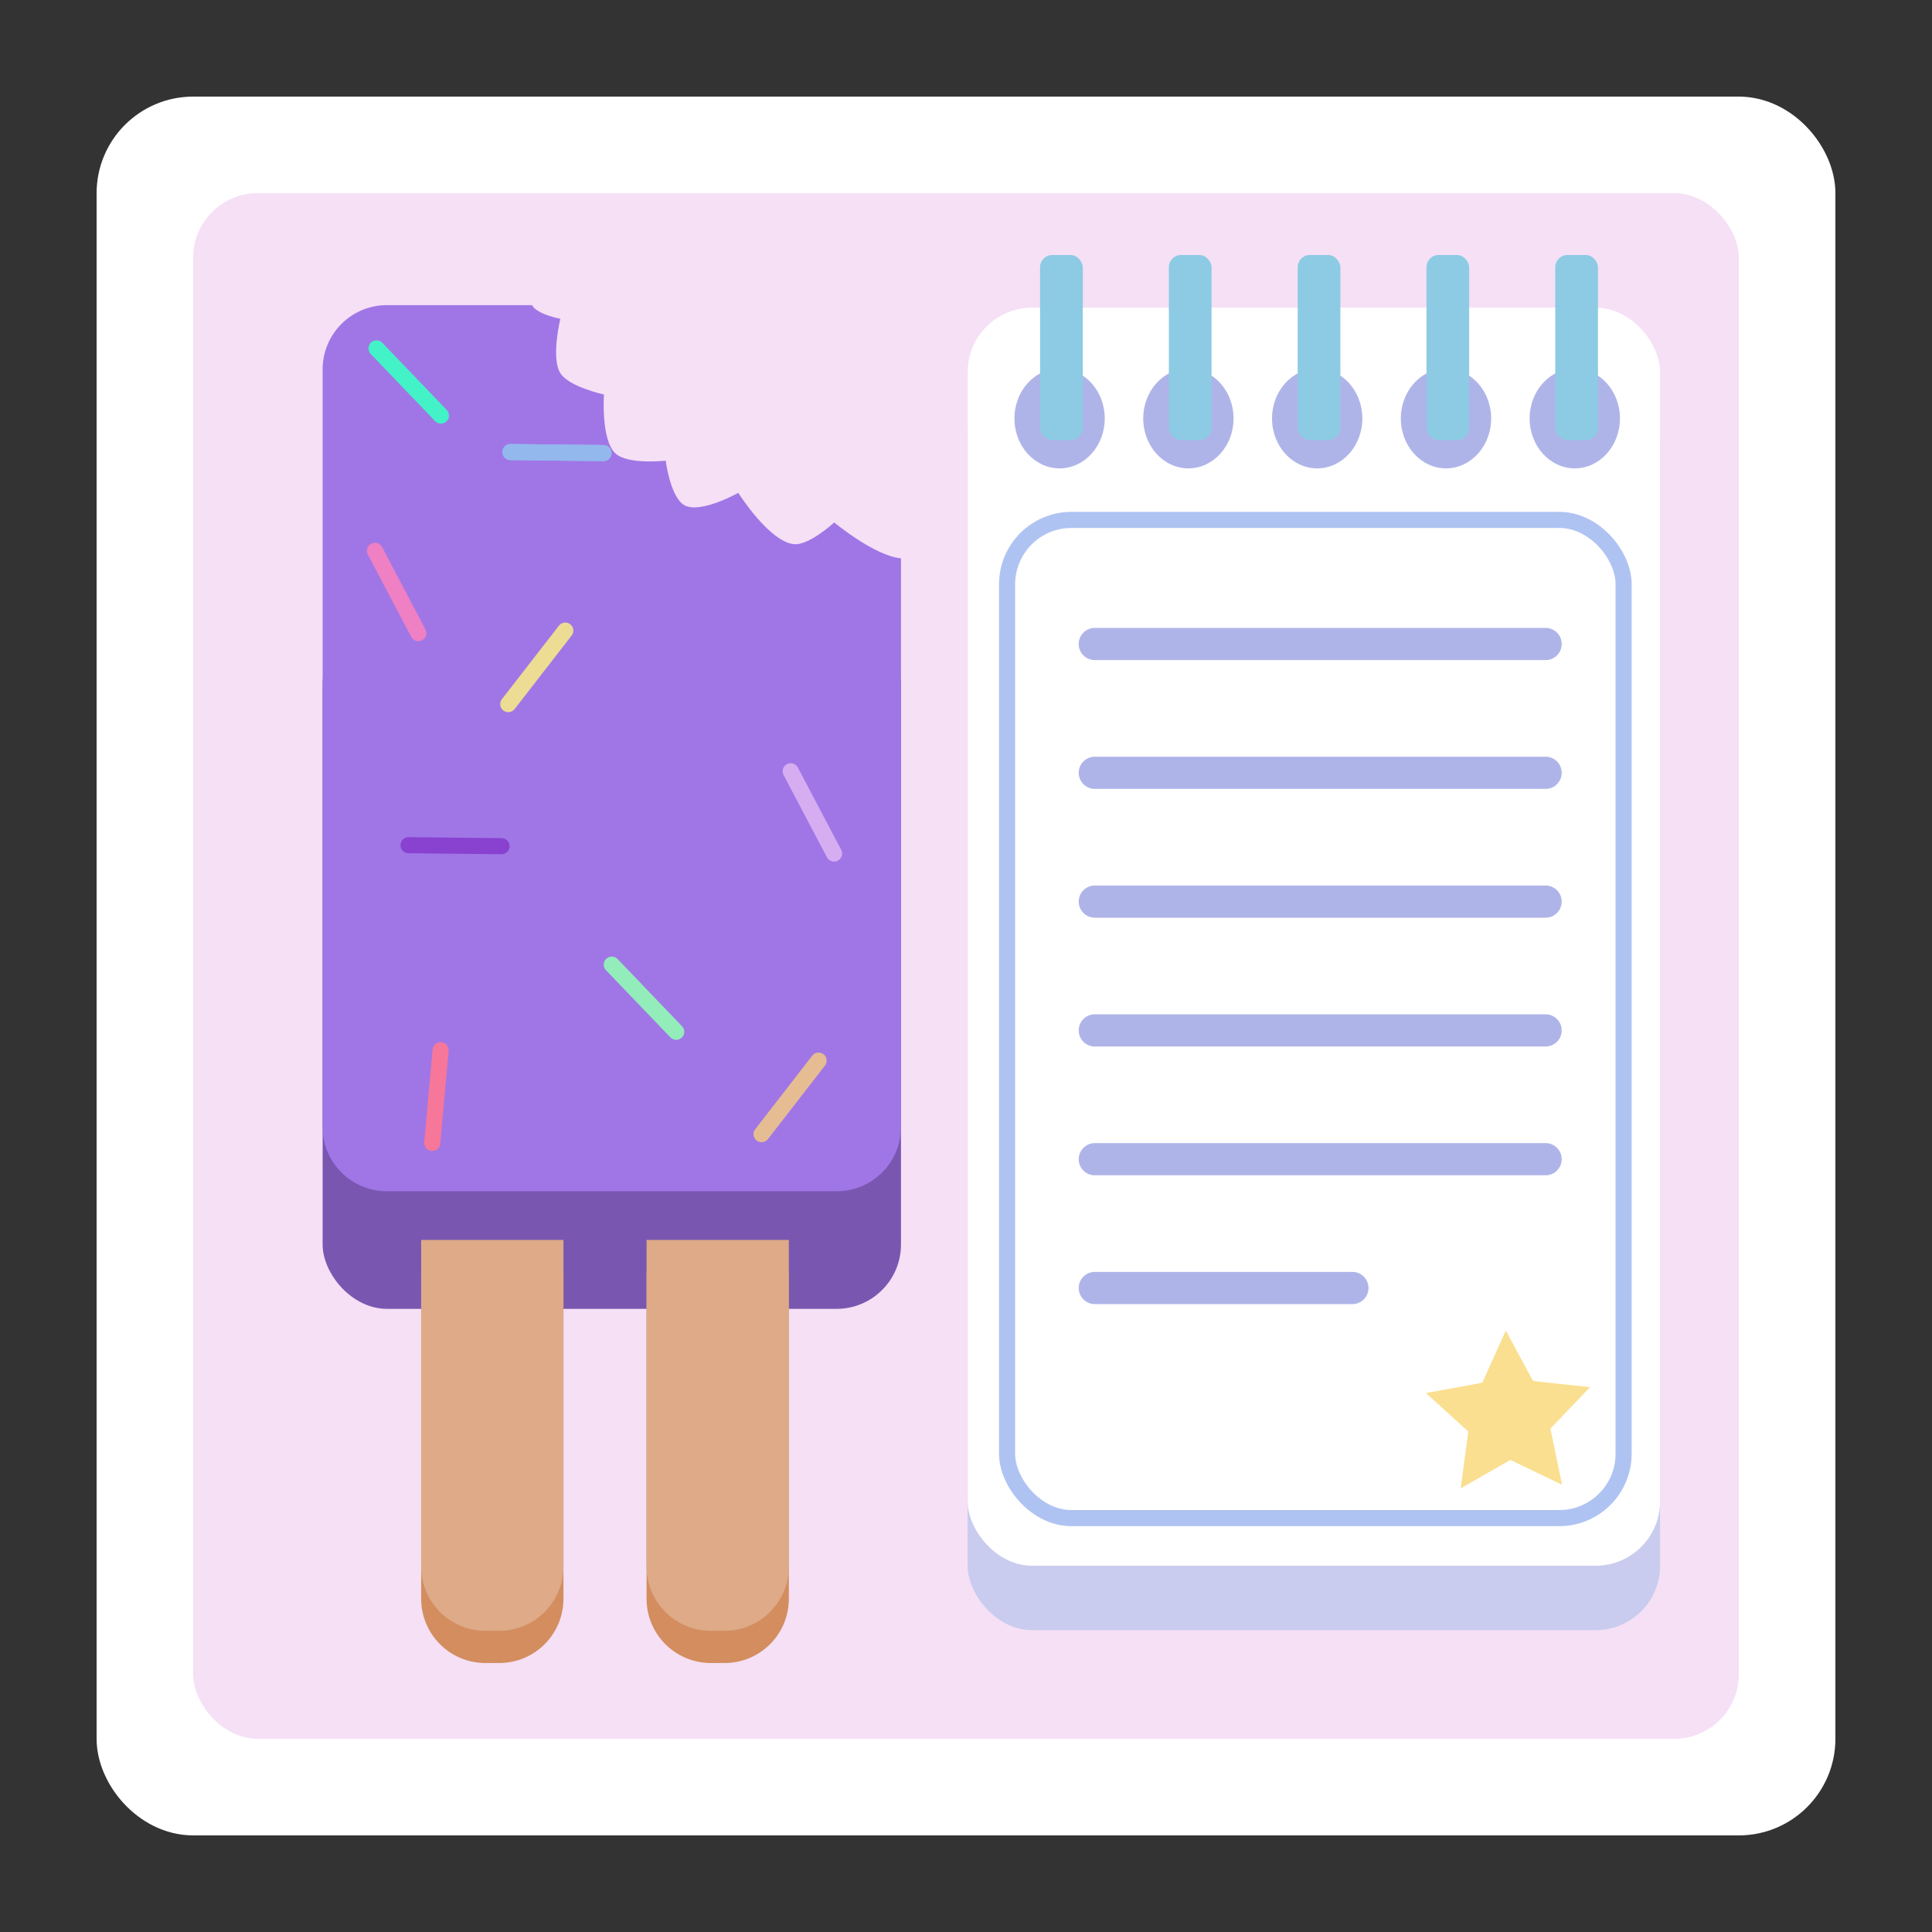 <?xml version="1.0" encoding="UTF-8" standalone="no"?>
<!-- Created with Inkscape (http://www.inkscape.org/) -->

<svg
   width="120"
   height="120"
   viewBox="0 0 120 120"
   version="1.1"
   id="svg5"
   inkscape:version="1.1.1 (3bf5ae0, 2021-09-20)"
   sodipodi:docname="icono_ilustracion_digital.svg"
   xmlns:inkscape="http://www.inkscape.org/namespaces/inkscape"
   xmlns:sodipodi="http://sodipodi.sourceforge.net/DTD/sodipodi-0.dtd"
   xmlns="http://www.w3.org/2000/svg"
   xmlns:svg="http://www.w3.org/2000/svg">
  <rect x="0" y="0" width="120" height="120" fill="#333333" stroke="none"/>
  <sodipodi:namedview
     id="namedview7"
     pagecolor="#2f3341"
     bordercolor="#666666"
     borderopacity="1.0"
     inkscape:pageshadow="2"
     inkscape:pageopacity="0"
     inkscape:pagecheckerboard="false"
     inkscape:document-units="px"
     showgrid="false"
     showguides="false"
     inkscape:zoom="3.1584102"
     inkscape:cx="74.879444"
     inkscape:cy="53.982855"
     inkscape:window-width="1366"
     inkscape:window-height="705"
     inkscape:window-x="0"
     inkscape:window-y="40"
     inkscape:window-maximized="1"
     inkscape:current-layer="layer1"
     inkscape:object-nodes="false"
     inkscape:snap-others="true"
     inkscape:snap-object-midpoints="true"
     inkscape:snap-center="true"
     inkscape:snap-text-baseline="true">
    <inkscape:grid
       type="xygrid"
       id="grid846" />
  </sodipodi:namedview>
  <defs
     id="defs2">
    <rect
       x="56"
       y="60"
       width="40"
       height="36"
       id="rect22138" />
    <rect
       x="20"
       y="20"
       width="80"
       height="16"
       id="rect8759" />
  </defs>
  <g
     inkscape:label="icon"
     inkscape:groupmode="layer"
     id="layer1">
    <rect
       style="opacity:0.75;fill:none;stroke:#ffffff;stroke-width:2;stroke-linecap:round;stroke-linejoin:round;stroke-opacity:1;stop-color:#000000"
       id="rect1003"
       x="16"
       y="16" />
    <rect
       style="opacity:1;fill:#ffffff;fill-opacity:1;stroke:#ffffff;stroke-width:4;stroke-linecap:round;stroke-linejoin:round;stroke-miterlimit:4;stroke-dasharray:none;stroke-opacity:1;stop-color:#000000"
       id="rect1920"
       width="104"
       height="104"
       x="8"
       y="8"
       rx="4"
       ry="4" />
    <rect
       style="fill:#f5e0f5;fill-opacity:1;stroke-width:10;stroke-linecap:round;paint-order:markers stroke fill;stop-color:#000000"
       id="rect1053"
       width="96"
       height="96"
       x="12"
       y="12"
       ry="4"
       rx="4" />
    <g
       id="g52625"
       transform="translate(-1.171,0.626)"
       inkscape:transform-center-y="-33.307289">
      <rect
         style="fill:#7957b1;fill-opacity:1;stroke:none;stroke-width:5;stroke-linecap:round;stroke-miterlimit:4;stroke-dasharray:none;stroke-dashoffset:0;stroke-opacity:1;paint-order:markers stroke fill;stop-color:#000000"
         id="rect42198"
         width="35.924"
         height="42.761"
         x="21.209"
         y="37.909"
         rx="4"
         ry="4" />
      <path
         id="rect42378"
         style="fill:#a076e6;fill-opacity:1;stroke:none;stroke-width:5;stroke-linecap:round;stroke-miterlimit:4;stroke-dasharray:none;stroke-dashoffset:0;stroke-opacity:1;paint-order:markers stroke fill;stop-color:#000000"
         d="m 25.209,18.326 c -2.216,0 -4,1.784 -4,4 v 47.039 c 0,2.216 1.784,4 4,4 h 27.924 c 2.216,0 4,-1.784 4,-4 V 34.051 c -1.635,-0.14 -4.148,-2.227 -4.148,-2.227 0,0 -1.586,1.47 -2.535,1.346 -1.545,-0.203 -3.422,-3.184 -3.422,-3.184 0,0 -2.304,1.295 -3.318,0.783 -0.901,-0.455 -1.189,-2.783 -1.189,-2.783 0,0 -2.371,0.271 -3.135,-0.459 -0.896,-0.856 -0.703,-3.65 -0.703,-3.65 0,0 -2.175,-0.472 -2.707,-1.324 -0.597,-0.956 0,-3.379 0,-3.379 0,0 -1.425,-0.265 -1.744,-0.822 -0.004,-0.008 -0.007,-0.017 -0.012,-0.025 z" />
      <path
         id="rect42438"
         style="fill:#d38d5f;fill-opacity:1;stroke:none;stroke-width:5;stroke-linecap:round;stroke-miterlimit:4;stroke-dasharray:none;stroke-dashoffset:0;stroke-opacity:1;paint-order:markers stroke fill;stop-color:#000000"
         d="m 27.33,78.387 v 20.281 c 0,2.216 1.784,4 4,4 h 0.838 c 2.216,0 4,-1.784 4,-4 v -20.281 z" />
      <path
         id="path42962"
         style="fill:#deaa87;fill-opacity:1;stroke:none;stroke-width:5;stroke-linecap:round;stroke-miterlimit:4;stroke-dasharray:none;stroke-dashoffset:0;stroke-opacity:1;paint-order:markers stroke fill;stop-color:#000000"
         d="m 27.33,76.387 v 20.281 c 0,2.216 1.784,4 4,4 h 0.838 c 2.216,0 4,-1.784 4,-4 v -20.281 z" />
      <path
         id="path43000"
         style="fill:#d38d5f;fill-opacity:1;stroke:none;stroke-width:5;stroke-linecap:round;stroke-miterlimit:4;stroke-dasharray:none;stroke-dashoffset:0;stroke-opacity:1;paint-order:markers stroke fill;stop-color:#000000"
         d="m 41.33,78.387 v 20.281 c 0,2.216 1.784,4 4,4 h 0.838 c 2.216,0 4,-1.784 4,-4 v -20.281 z" />
      <path
         id="path43002"
         style="fill:#deaa87;fill-opacity:1;stroke:none;stroke-width:5;stroke-linecap:round;stroke-miterlimit:4;stroke-dasharray:none;stroke-dashoffset:0;stroke-opacity:1;paint-order:markers stroke fill;stop-color:#000000"
         d="m 41.33,76.387 v 20.281 c 0,2.216 1.784,4 4,4 h 0.838 c 2.216,0 4,-1.784 4,-4 v -20.281 z" />
      <path
         style="fill:none;stroke:#93edbb;stroke-width:1px;stroke-linecap:round;stroke-linejoin:miter;stroke-opacity:1"
         d="m 39.171,59.29 4,4.17"
         id="path48308" />
      <path
         style="fill:none;stroke:#eddc93;stroke-width:1px;stroke-linecap:round;stroke-linejoin:miter;stroke-opacity:1"
         d="m 36.281,38.542 -3.541,4.566"
         id="path48308-1" />
      <path
         style="fill:none;stroke:#93b8ed;stroke-width:1px;stroke-linecap:round;stroke-linejoin:miter;stroke-opacity:1"
         d="m 38.654,27.516 -5.778,-0.064"
         id="path48308-1-2" />
      <path
         style="fill:none;stroke:#d6adf1;stroke-width:1px;stroke-linecap:round;stroke-linejoin:miter;stroke-opacity:1"
         d="M 52.976,52.389 50.283,47.277"
         id="path48308-1-2-7" />
      <path
         style="fill:none;stroke:#f67799;stroke-width:1px;stroke-linecap:round;stroke-linejoin:miter;stroke-opacity:1"
         d="M 28.02,70.364 28.538,64.609"
         id="path48308-1-2-7-0" />
      <path
         style="fill:#ffb380;stroke:#e6bd92;stroke-width:1px;stroke-linecap:round;stroke-linejoin:miter;stroke-opacity:1"
         d="m 52.015,65.253 -3.541,4.566"
         id="path48792" />
      <path
         style="fill:#d4aa00;stroke:#ee80c3;stroke-width:1px;stroke-linecap:round;stroke-linejoin:miter;stroke-opacity:1"
         d="M 27.153,38.697 24.46,33.585"
         id="path48902" />
      <path
         style="fill:none;stroke:#43f2c7;stroke-width:1px;stroke-linecap:round;stroke-linejoin:miter;stroke-opacity:1"
         d="m 24.559,21.015 4,4.17"
         id="path51843" />
      <path
         style="fill:none;stroke:#93b8ed;stroke-width:1px;stroke-linecap:round;stroke-linejoin:miter;stroke-opacity:1"
         d="m 38.654,27.516 -5.778,-0.064"
         id="path51917" />
      <path
         style="fill:none;stroke:#8842cf;stroke-width:1px;stroke-linecap:round;stroke-linejoin:miter;stroke-opacity:1"
         d="m 32.323,51.934 -5.778,-0.064"
         id="path51919" />
    </g>
    <rect
       style="fill:#c9ccee;fill-opacity:1;stroke:none;stroke-width:5;stroke-linecap:round;stroke-miterlimit:4;stroke-dasharray:none;stroke-dashoffset:0;stroke-opacity:1;paint-order:markers stroke fill;stop-color:#000000"
       id="rect52763"
       width="43.006"
       height="78.143"
       x="60.105"
       y="23.108"
       rx="4"
       ry="4" />
    <rect
       style="fill:#ffffff;fill-opacity:1;stroke:none;stroke-width:5;stroke-linecap:round;stroke-miterlimit:4;stroke-dasharray:none;stroke-dashoffset:0;stroke-opacity:1;paint-order:markers stroke fill;stop-color:#000000"
       id="rect53109"
       width="43.006"
       height="78.143"
       x="60.105"
       y="19.108"
       rx="4"
       ry="4" />
    <ellipse
       style="fill:#afb4e8;fill-opacity:1;stroke:none;stroke-width:5;stroke-linecap:round;stroke-miterlimit:4;stroke-dasharray:none;stroke-dashoffset:0;stroke-opacity:1;paint-order:markers stroke fill;stop-color:#000000"
       id="path53870"
       cx="65.813"
       cy="25.991"
       rx="2.805"
       ry="3.1" />
    <rect
       style="fill:#8ccbe3;fill-opacity:1;stroke:none;stroke-width:5;stroke-linecap:round;stroke-miterlimit:4;stroke-dasharray:none;stroke-dashoffset:0;stroke-opacity:1;paint-order:markers stroke fill;stop-color:#000000"
       id="rect54056"
       width="2.652"
       height="11.498"
       x="64.601"
       y="15.84"
       rx="0.748"
       ry="0.764" />
    <ellipse
       style="fill:#afb4e8;fill-opacity:1;stroke:none;stroke-width:5;stroke-linecap:round;stroke-miterlimit:4;stroke-dasharray:none;stroke-dashoffset:0;stroke-opacity:1;paint-order:markers stroke fill;stop-color:#000000"
       id="ellipse54444"
       cx="73.813"
       cy="25.991"
       rx="2.805"
       ry="3.1" />
    <rect
       style="fill:#8ccbe3;fill-opacity:1;stroke:none;stroke-width:5;stroke-linecap:round;stroke-miterlimit:4;stroke-dasharray:none;stroke-dashoffset:0;stroke-opacity:1;paint-order:markers stroke fill;stop-color:#000000"
       id="rect54446"
       width="2.652"
       height="11.498"
       x="72.601"
       y="15.84"
       rx="0.748"
       ry="0.764" />
    <ellipse
       style="fill:#afb4e8;fill-opacity:1;stroke:none;stroke-width:5;stroke-linecap:round;stroke-miterlimit:4;stroke-dasharray:none;stroke-dashoffset:0;stroke-opacity:1;paint-order:markers stroke fill;stop-color:#000000"
       id="ellipse54448"
       cx="81.813"
       cy="25.991"
       rx="2.805"
       ry="3.1" />
    <rect
       style="fill:#8ccbe3;fill-opacity:1;stroke:none;stroke-width:5;stroke-linecap:round;stroke-miterlimit:4;stroke-dasharray:none;stroke-dashoffset:0;stroke-opacity:1;paint-order:markers stroke fill;stop-color:#000000"
       id="rect54450"
       width="2.652"
       height="11.498"
       x="80.601"
       y="15.84"
       rx="0.748"
       ry="0.764" />
    <ellipse
       style="fill:#afb4e8;fill-opacity:1;stroke:none;stroke-width:5;stroke-linecap:round;stroke-miterlimit:4;stroke-dasharray:none;stroke-dashoffset:0;stroke-opacity:1;paint-order:markers stroke fill;stop-color:#000000"
       id="ellipse54452"
       cx="89.813"
       cy="25.991"
       rx="2.805"
       ry="3.1" />
    <rect
       style="fill:#8ccbe3;fill-opacity:1;stroke:none;stroke-width:5;stroke-linecap:round;stroke-miterlimit:4;stroke-dasharray:none;stroke-dashoffset:0;stroke-opacity:1;paint-order:markers stroke fill;stop-color:#000000"
       id="rect54454"
       width="2.652"
       height="11.498"
       x="88.601"
       y="15.84"
       rx="0.748"
       ry="0.764" />
    <ellipse
       style="fill:#afb4e8;fill-opacity:1;stroke:none;stroke-width:5;stroke-linecap:round;stroke-miterlimit:4;stroke-dasharray:none;stroke-dashoffset:0;stroke-opacity:1;paint-order:markers stroke fill;stop-color:#000000"
       id="ellipse54456"
       cx="97.813"
       cy="25.991"
       rx="2.805"
       ry="3.1" />
    <rect
       style="fill:#8ccbe3;fill-opacity:1;stroke:none;stroke-width:5;stroke-linecap:round;stroke-miterlimit:4;stroke-dasharray:none;stroke-dashoffset:0;stroke-opacity:1;paint-order:markers stroke fill;stop-color:#000000"
       id="rect54458"
       width="2.652"
       height="11.498"
       x="96.601"
       y="15.84"
       rx="0.748"
       ry="0.764" />
    <rect
       style="fill:none;fill-opacity:1;stroke:#afc3f2;stroke-width:1;stroke-linecap:round;stroke-miterlimit:4;stroke-dasharray:none;stroke-dashoffset:0;stroke-opacity:1;paint-order:markers stroke fill;stop-color:#000000"
       id="rect54536"
       width="38.294"
       height="62.001"
       x="62.552"
       y="32.292"
       rx="4"
       ry="4" />
    <path
       sodipodi:type="star"
       style="fill:#f9df8f;fill-opacity:1;stroke:none;stroke-width:1.778;stroke-linecap:round;stroke-miterlimit:4;stroke-dasharray:none;stroke-dashoffset:0;stroke-opacity:1;paint-order:markers stroke fill;stop-color:#000000"
       id="path54884"
       inkscape:flatsided="false"
       sodipodi:sides="5"
       sodipodi:cx="85.4683"
       sodipodi:cy="82.935593"
       sodipodi:r1="9.5404253"
       sodipodi:r2="4.7702127"
       sodipodi:arg1="0.90701712"
       sodipodi:arg2="1.5353357"
       inkscape:rounded="0"
       inkscape:randomized="0"
       d="m 91.346,90.45 -5.709,-2.747 -5.5,3.145 0.849,-6.278 -4.691,-4.259 6.233,-1.133 2.601,-5.777 3.004,5.578 6.298,0.688 -4.377,4.58 z"
       inkscape:transform-center-x="0.058776233"
       inkscape:transform-center-y="-0.45607988"
       transform="matrix(0.562,0,0,0.562,45.687,41.389)" />
    <path
       style="fill:none;fill-opacity:1;stroke:#afb4e8;stroke-width:2;stroke-linecap:round;stroke-miterlimit:4;stroke-dasharray:none;stroke-dashoffset:0;stroke-opacity:1;paint-order:markers stroke fill;stop-color:#000000"
       d="M 68,40 H 96"
       id="path55176" />
    <path
       style="fill:none;fill-opacity:1;stroke:#afb4e8;stroke-width:2;stroke-linecap:round;stroke-miterlimit:4;stroke-dasharray:none;stroke-dashoffset:0;stroke-opacity:1;paint-order:markers stroke fill;stop-color:#000000"
       d="M 68,48 H 96"
       id="path56098" />
    <path
       style="fill:none;fill-opacity:1;stroke:#afb4e8;stroke-width:2;stroke-linecap:round;stroke-miterlimit:4;stroke-dasharray:none;stroke-dashoffset:0;stroke-opacity:1;paint-order:markers stroke fill;stop-color:#000000"
       d="M 68,56 H 96"
       id="path56100" />
    <path
       style="fill:none;fill-opacity:1;stroke:#afb4e8;stroke-width:2;stroke-linecap:round;stroke-miterlimit:4;stroke-dasharray:none;stroke-dashoffset:0;stroke-opacity:1;paint-order:markers stroke fill;stop-color:#000000"
       d="M 68,64 H 96"
       id="path56102" />
    <path
       style="fill:none;fill-opacity:1;stroke:#afb4e8;stroke-width:2;stroke-linecap:round;stroke-miterlimit:4;stroke-dasharray:none;stroke-dashoffset:0;stroke-opacity:1;paint-order:markers stroke fill;stop-color:#000000"
       d="M 68,72 H 96"
       id="path56104" />
    <path
       style="fill:none;fill-opacity:1;stroke:#afb4e8;stroke-width:2;stroke-linecap:round;stroke-miterlimit:4;stroke-dasharray:none;stroke-dashoffset:0;stroke-opacity:1;paint-order:markers stroke fill;stop-color:#000000"
       d="M 68,80 H 84"
       id="path56106" />
  </g>
</svg>
